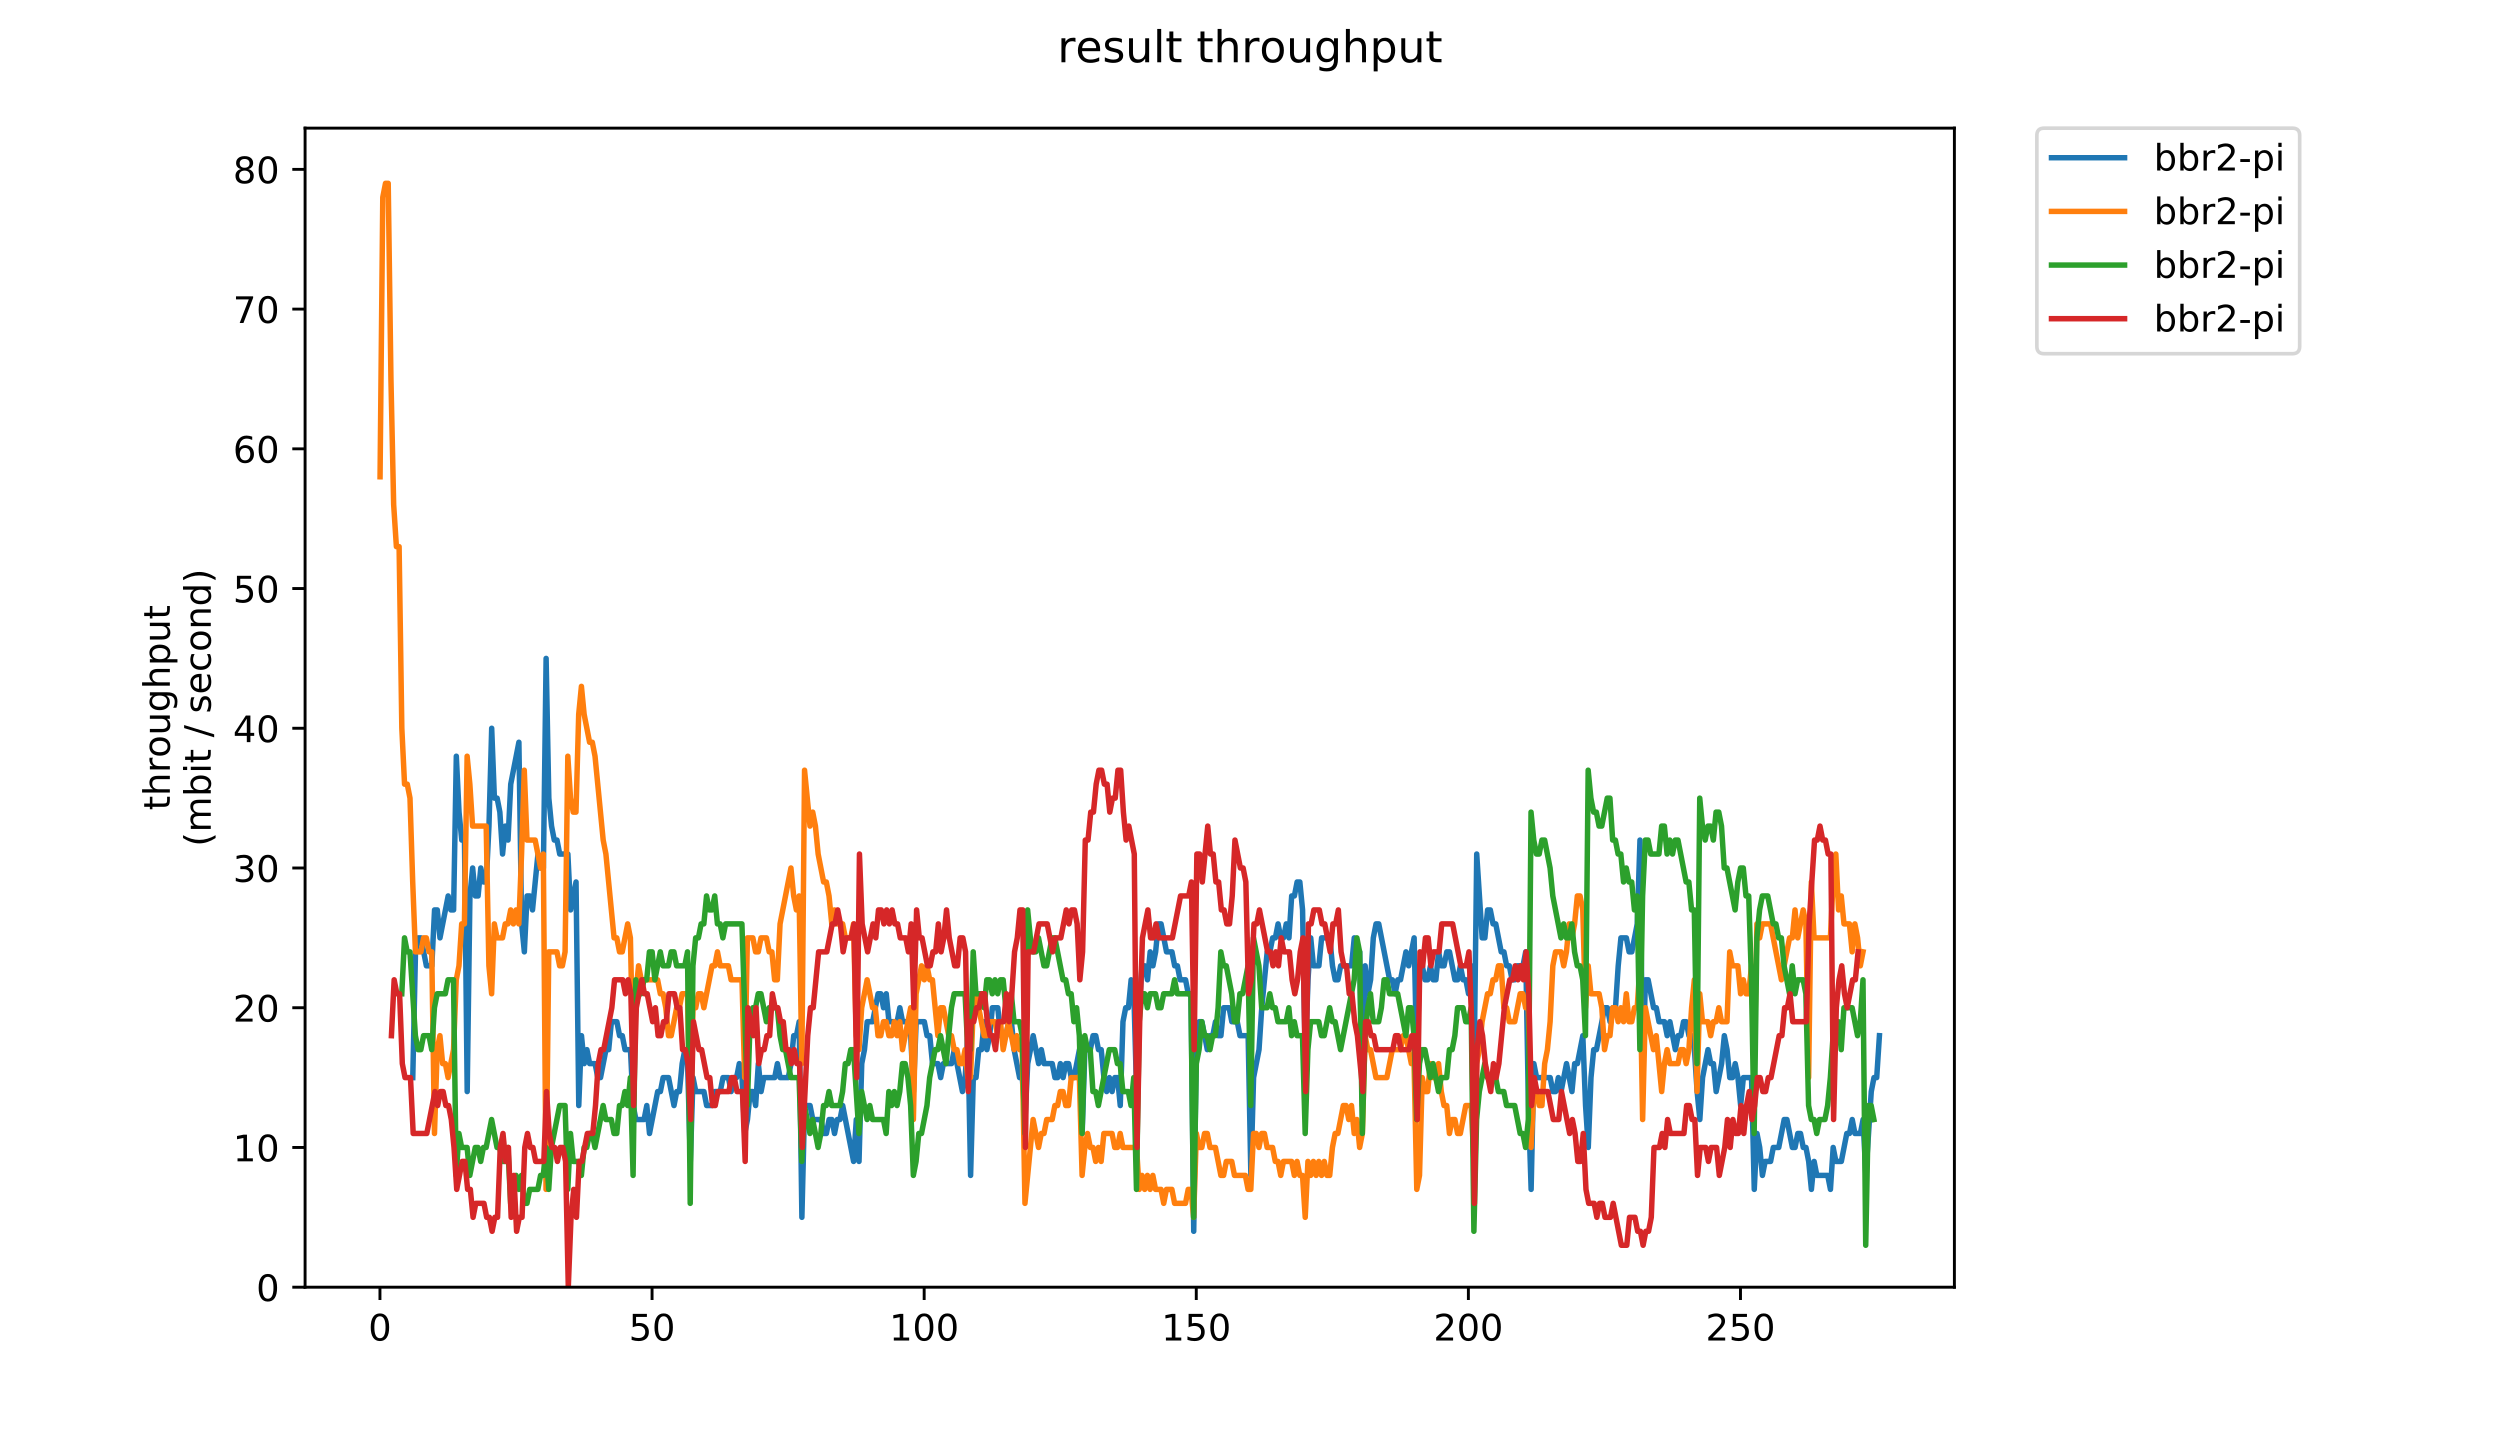 <?xml version="1.0" encoding="utf-8" standalone="no"?>
<!DOCTYPE svg PUBLIC "-//W3C//DTD SVG 1.1//EN"
  "http://www.w3.org/Graphics/SVG/1.1/DTD/svg11.dtd">
<!-- Created with matplotlib (https://matplotlib.org/) -->
<svg height="396pt" version="1.1" viewBox="0 0 684 396" width="684pt" xmlns="http://www.w3.org/2000/svg" xmlns:xlink="http://www.w3.org/1999/xlink">
 <defs>
  <style type="text/css">
*{stroke-linecap:butt;stroke-linejoin:round;}
  </style>
 </defs>
 <g id="figure_1">
  <g id="patch_1">
   <path d="M 0 396 
L 684 396 
L 684 0 
L 0 0 
z
" style="fill:#ffffff;"/>
  </g>
  <g id="axes_1">
   <g id="patch_2">
    <path d="M 83.472 352.174 
L 534.722 352.174 
L 534.722 35.062 
L 83.472 35.062 
z
" style="fill:#ffffff;"/>
   </g>
   <g id="matplotlib.axis_1">
    <g id="xtick_1">
     <g id="line2d_1">
      <defs>
       <path d="M 0 0 
L 0 3.5 
" id="m8ec35080b8" style="stroke:#000000;stroke-width:0.8;"/>
      </defs>
      <g>
       <use style="stroke:#000000;stroke-width:0.8;" x="103.955" xlink:href="#m8ec35080b8" y="352.174"/>
      </g>
     </g>
     <g id="text_1">
      <!-- 0 -->
      <defs>
       <path d="M 31.781 66.406 
Q 24.172 66.406 20.328 58.906 
Q 16.5 51.422 16.5 36.375 
Q 16.5 21.391 20.328 13.891 
Q 24.172 6.391 31.781 6.391 
Q 39.453 6.391 43.281 13.891 
Q 47.125 21.391 47.125 36.375 
Q 47.125 51.422 43.281 58.906 
Q 39.453 66.406 31.781 66.406 
z
M 31.781 74.219 
Q 44.047 74.219 50.516 64.516 
Q 56.984 54.828 56.984 36.375 
Q 56.984 17.969 50.516 8.266 
Q 44.047 -1.422 31.781 -1.422 
Q 19.531 -1.422 13.062 8.266 
Q 6.594 17.969 6.594 36.375 
Q 6.594 54.828 13.062 64.516 
Q 19.531 74.219 31.781 74.219 
z
" id="DejaVuSans-48"/>
      </defs>
      <g transform="translate(100.774 366.773)scale(0.1 -0.1)">
       <use xlink:href="#DejaVuSans-48"/>
      </g>
     </g>
    </g>
    <g id="xtick_2">
     <g id="line2d_2">
      <g>
       <use style="stroke:#000000;stroke-width:0.8;" x="178.404" xlink:href="#m8ec35080b8" y="352.174"/>
      </g>
     </g>
     <g id="text_2">
      <!-- 50 -->
      <defs>
       <path d="M 10.797 72.906 
L 49.516 72.906 
L 49.516 64.594 
L 19.828 64.594 
L 19.828 46.734 
Q 21.969 47.469 24.109 47.828 
Q 26.266 48.188 28.422 48.188 
Q 40.625 48.188 47.75 41.5 
Q 54.891 34.812 54.891 23.391 
Q 54.891 11.625 47.562 5.094 
Q 40.234 -1.422 26.906 -1.422 
Q 22.312 -1.422 17.547 -0.641 
Q 12.797 0.141 7.719 1.703 
L 7.719 11.625 
Q 12.109 9.234 16.797 8.062 
Q 21.484 6.891 26.703 6.891 
Q 35.156 6.891 40.078 11.328 
Q 45.016 15.766 45.016 23.391 
Q 45.016 31 40.078 35.438 
Q 35.156 39.891 26.703 39.891 
Q 22.75 39.891 18.812 39.016 
Q 14.891 38.141 10.797 36.281 
z
" id="DejaVuSans-53"/>
      </defs>
      <g transform="translate(172.041 366.773)scale(0.1 -0.1)">
       <use xlink:href="#DejaVuSans-53"/>
       <use x="63.623" xlink:href="#DejaVuSans-48"/>
      </g>
     </g>
    </g>
    <g id="xtick_3">
     <g id="line2d_3">
      <g>
       <use style="stroke:#000000;stroke-width:0.8;" x="252.852" xlink:href="#m8ec35080b8" y="352.174"/>
      </g>
     </g>
     <g id="text_3">
      <!-- 100 -->
      <defs>
       <path d="M 12.406 8.297 
L 28.516 8.297 
L 28.516 63.922 
L 10.984 60.406 
L 10.984 69.391 
L 28.422 72.906 
L 38.281 72.906 
L 38.281 8.297 
L 54.391 8.297 
L 54.391 0 
L 12.406 0 
z
" id="DejaVuSans-49"/>
      </defs>
      <g transform="translate(243.308 366.773)scale(0.1 -0.1)">
       <use xlink:href="#DejaVuSans-49"/>
       <use x="63.623" xlink:href="#DejaVuSans-48"/>
       <use x="127.246" xlink:href="#DejaVuSans-48"/>
      </g>
     </g>
    </g>
    <g id="xtick_4">
     <g id="line2d_4">
      <g>
       <use style="stroke:#000000;stroke-width:0.8;" x="327.3" xlink:href="#m8ec35080b8" y="352.174"/>
      </g>
     </g>
     <g id="text_4">
      <!-- 150 -->
      <g transform="translate(317.756 366.773)scale(0.1 -0.1)">
       <use xlink:href="#DejaVuSans-49"/>
       <use x="63.623" xlink:href="#DejaVuSans-53"/>
       <use x="127.246" xlink:href="#DejaVuSans-48"/>
      </g>
     </g>
    </g>
    <g id="xtick_5">
     <g id="line2d_5">
      <g>
       <use style="stroke:#000000;stroke-width:0.8;" x="401.748" xlink:href="#m8ec35080b8" y="352.174"/>
      </g>
     </g>
     <g id="text_5">
      <!-- 200 -->
      <defs>
       <path d="M 19.188 8.297 
L 53.609 8.297 
L 53.609 0 
L 7.328 0 
L 7.328 8.297 
Q 12.938 14.109 22.625 23.891 
Q 32.328 33.688 34.812 36.531 
Q 39.547 41.844 41.422 45.531 
Q 43.312 49.219 43.312 52.781 
Q 43.312 58.594 39.234 62.25 
Q 35.156 65.922 28.609 65.922 
Q 23.969 65.922 18.812 64.312 
Q 13.672 62.703 7.812 59.422 
L 7.812 69.391 
Q 13.766 71.781 18.938 73 
Q 24.125 74.219 28.422 74.219 
Q 39.75 74.219 46.484 68.547 
Q 53.219 62.891 53.219 53.422 
Q 53.219 48.922 51.531 44.891 
Q 49.859 40.875 45.406 35.406 
Q 44.188 33.984 37.641 27.219 
Q 31.109 20.453 19.188 8.297 
z
" id="DejaVuSans-50"/>
      </defs>
      <g transform="translate(392.204 366.773)scale(0.1 -0.1)">
       <use xlink:href="#DejaVuSans-50"/>
       <use x="63.623" xlink:href="#DejaVuSans-48"/>
       <use x="127.246" xlink:href="#DejaVuSans-48"/>
      </g>
     </g>
    </g>
    <g id="xtick_6">
     <g id="line2d_6">
      <g>
       <use style="stroke:#000000;stroke-width:0.8;" x="476.196" xlink:href="#m8ec35080b8" y="352.174"/>
      </g>
     </g>
     <g id="text_6">
      <!-- 250 -->
      <g transform="translate(466.653 366.773)scale(0.1 -0.1)">
       <use xlink:href="#DejaVuSans-50"/>
       <use x="63.623" xlink:href="#DejaVuSans-53"/>
       <use x="127.246" xlink:href="#DejaVuSans-48"/>
      </g>
     </g>
    </g>
   </g>
   <g id="matplotlib.axis_2">
    <g id="ytick_1">
     <g id="line2d_7">
      <defs>
       <path d="M 0 0 
L -3.5 0 
" id="m494fab7b59" style="stroke:#000000;stroke-width:0.8;"/>
      </defs>
      <g>
       <use style="stroke:#000000;stroke-width:0.8;" x="83.472" xlink:href="#m494fab7b59" y="352.174"/>
      </g>
     </g>
     <g id="text_7">
      <!-- 0 -->
      <g transform="translate(70.11 355.973)scale(0.1 -0.1)">
       <use xlink:href="#DejaVuSans-48"/>
      </g>
     </g>
    </g>
    <g id="ytick_2">
     <g id="line2d_8">
      <g>
       <use style="stroke:#000000;stroke-width:0.8;" x="83.472" xlink:href="#m494fab7b59" y="313.945"/>
      </g>
     </g>
     <g id="text_8">
      <!-- 10 -->
      <g transform="translate(63.747 317.744)scale(0.1 -0.1)">
       <use xlink:href="#DejaVuSans-49"/>
       <use x="63.623" xlink:href="#DejaVuSans-48"/>
      </g>
     </g>
    </g>
    <g id="ytick_3">
     <g id="line2d_9">
      <g>
       <use style="stroke:#000000;stroke-width:0.8;" x="83.472" xlink:href="#m494fab7b59" y="275.716"/>
      </g>
     </g>
     <g id="text_9">
      <!-- 20 -->
      <g transform="translate(63.747 279.515)scale(0.1 -0.1)">
       <use xlink:href="#DejaVuSans-50"/>
       <use x="63.623" xlink:href="#DejaVuSans-48"/>
      </g>
     </g>
    </g>
    <g id="ytick_4">
     <g id="line2d_10">
      <g>
       <use style="stroke:#000000;stroke-width:0.8;" x="83.472" xlink:href="#m494fab7b59" y="237.486"/>
      </g>
     </g>
     <g id="text_10">
      <!-- 30 -->
      <defs>
       <path d="M 40.578 39.312 
Q 47.656 37.797 51.625 33 
Q 55.609 28.219 55.609 21.188 
Q 55.609 10.406 48.188 4.484 
Q 40.766 -1.422 27.094 -1.422 
Q 22.516 -1.422 17.656 -0.516 
Q 12.797 0.391 7.625 2.203 
L 7.625 11.719 
Q 11.719 9.328 16.594 8.109 
Q 21.484 6.891 26.812 6.891 
Q 36.078 6.891 40.938 10.547 
Q 45.797 14.203 45.797 21.188 
Q 45.797 27.641 41.281 31.266 
Q 36.766 34.906 28.719 34.906 
L 20.219 34.906 
L 20.219 43.016 
L 29.109 43.016 
Q 36.375 43.016 40.234 45.922 
Q 44.094 48.828 44.094 54.297 
Q 44.094 59.906 40.109 62.906 
Q 36.141 65.922 28.719 65.922 
Q 24.656 65.922 20.016 65.031 
Q 15.375 64.156 9.812 62.312 
L 9.812 71.094 
Q 15.438 72.656 20.344 73.438 
Q 25.25 74.219 29.594 74.219 
Q 40.828 74.219 47.359 69.109 
Q 53.906 64.016 53.906 55.328 
Q 53.906 49.266 50.438 45.094 
Q 46.969 40.922 40.578 39.312 
z
" id="DejaVuSans-51"/>
      </defs>
      <g transform="translate(63.747 241.286)scale(0.1 -0.1)">
       <use xlink:href="#DejaVuSans-51"/>
       <use x="63.623" xlink:href="#DejaVuSans-48"/>
      </g>
     </g>
    </g>
    <g id="ytick_5">
     <g id="line2d_11">
      <g>
       <use style="stroke:#000000;stroke-width:0.8;" x="83.472" xlink:href="#m494fab7b59" y="199.257"/>
      </g>
     </g>
     <g id="text_11">
      <!-- 40 -->
      <defs>
       <path d="M 37.797 64.312 
L 12.891 25.391 
L 37.797 25.391 
z
M 35.203 72.906 
L 47.609 72.906 
L 47.609 25.391 
L 58.016 25.391 
L 58.016 17.188 
L 47.609 17.188 
L 47.609 0 
L 37.797 0 
L 37.797 17.188 
L 4.891 17.188 
L 4.891 26.703 
z
" id="DejaVuSans-52"/>
      </defs>
      <g transform="translate(63.747 203.056)scale(0.1 -0.1)">
       <use xlink:href="#DejaVuSans-52"/>
       <use x="63.623" xlink:href="#DejaVuSans-48"/>
      </g>
     </g>
    </g>
    <g id="ytick_6">
     <g id="line2d_12">
      <g>
       <use style="stroke:#000000;stroke-width:0.8;" x="83.472" xlink:href="#m494fab7b59" y="161.028"/>
      </g>
     </g>
     <g id="text_12">
      <!-- 50 -->
      <g transform="translate(63.747 164.827)scale(0.1 -0.1)">
       <use xlink:href="#DejaVuSans-53"/>
       <use x="63.623" xlink:href="#DejaVuSans-48"/>
      </g>
     </g>
    </g>
    <g id="ytick_7">
     <g id="line2d_13">
      <g>
       <use style="stroke:#000000;stroke-width:0.8;" x="83.472" xlink:href="#m494fab7b59" y="122.799"/>
      </g>
     </g>
     <g id="text_13">
      <!-- 60 -->
      <defs>
       <path d="M 33.016 40.375 
Q 26.375 40.375 22.484 35.828 
Q 18.609 31.297 18.609 23.391 
Q 18.609 15.531 22.484 10.953 
Q 26.375 6.391 33.016 6.391 
Q 39.656 6.391 43.531 10.953 
Q 47.406 15.531 47.406 23.391 
Q 47.406 31.297 43.531 35.828 
Q 39.656 40.375 33.016 40.375 
z
M 52.594 71.297 
L 52.594 62.312 
Q 48.875 64.062 45.094 64.984 
Q 41.312 65.922 37.594 65.922 
Q 27.828 65.922 22.672 59.328 
Q 17.531 52.734 16.797 39.406 
Q 19.672 43.656 24.016 45.922 
Q 28.375 48.188 33.594 48.188 
Q 44.578 48.188 50.953 41.516 
Q 57.328 34.859 57.328 23.391 
Q 57.328 12.156 50.688 5.359 
Q 44.047 -1.422 33.016 -1.422 
Q 20.359 -1.422 13.672 8.266 
Q 6.984 17.969 6.984 36.375 
Q 6.984 53.656 15.188 63.938 
Q 23.391 74.219 37.203 74.219 
Q 40.922 74.219 44.703 73.484 
Q 48.484 72.75 52.594 71.297 
z
" id="DejaVuSans-54"/>
      </defs>
      <g transform="translate(63.747 126.598)scale(0.1 -0.1)">
       <use xlink:href="#DejaVuSans-54"/>
       <use x="63.623" xlink:href="#DejaVuSans-48"/>
      </g>
     </g>
    </g>
    <g id="ytick_8">
     <g id="line2d_14">
      <g>
       <use style="stroke:#000000;stroke-width:0.8;" x="83.472" xlink:href="#m494fab7b59" y="84.569"/>
      </g>
     </g>
     <g id="text_14">
      <!-- 70 -->
      <defs>
       <path d="M 8.203 72.906 
L 55.078 72.906 
L 55.078 68.703 
L 28.609 0 
L 18.312 0 
L 43.219 64.594 
L 8.203 64.594 
z
" id="DejaVuSans-55"/>
      </defs>
      <g transform="translate(63.747 88.369)scale(0.1 -0.1)">
       <use xlink:href="#DejaVuSans-55"/>
       <use x="63.623" xlink:href="#DejaVuSans-48"/>
      </g>
     </g>
    </g>
    <g id="ytick_9">
     <g id="line2d_15">
      <g>
       <use style="stroke:#000000;stroke-width:0.8;" x="83.472" xlink:href="#m494fab7b59" y="46.34"/>
      </g>
     </g>
     <g id="text_15">
      <!-- 80 -->
      <defs>
       <path d="M 31.781 34.625 
Q 24.75 34.625 20.719 30.859 
Q 16.703 27.094 16.703 20.516 
Q 16.703 13.922 20.719 10.156 
Q 24.75 6.391 31.781 6.391 
Q 38.812 6.391 42.859 10.172 
Q 46.922 13.969 46.922 20.516 
Q 46.922 27.094 42.891 30.859 
Q 38.875 34.625 31.781 34.625 
z
M 21.922 38.812 
Q 15.578 40.375 12.031 44.719 
Q 8.5 49.078 8.5 55.328 
Q 8.5 64.062 14.719 69.141 
Q 20.953 74.219 31.781 74.219 
Q 42.672 74.219 48.875 69.141 
Q 55.078 64.062 55.078 55.328 
Q 55.078 49.078 51.531 44.719 
Q 48 40.375 41.703 38.812 
Q 48.828 37.156 52.797 32.312 
Q 56.781 27.484 56.781 20.516 
Q 56.781 9.906 50.312 4.234 
Q 43.844 -1.422 31.781 -1.422 
Q 19.734 -1.422 13.25 4.234 
Q 6.781 9.906 6.781 20.516 
Q 6.781 27.484 10.781 32.312 
Q 14.797 37.156 21.922 38.812 
z
M 18.312 54.391 
Q 18.312 48.734 21.844 45.562 
Q 25.391 42.391 31.781 42.391 
Q 38.141 42.391 41.719 45.562 
Q 45.312 48.734 45.312 54.391 
Q 45.312 60.062 41.719 63.234 
Q 38.141 66.406 31.781 66.406 
Q 25.391 66.406 21.844 63.234 
Q 18.312 60.062 18.312 54.391 
z
" id="DejaVuSans-56"/>
      </defs>
      <g transform="translate(63.747 50.139)scale(0.1 -0.1)">
       <use xlink:href="#DejaVuSans-56"/>
       <use x="63.623" xlink:href="#DejaVuSans-48"/>
      </g>
     </g>
    </g>
    <g id="text_16">
     <!-- throughput -->
     <defs>
      <path d="M 18.312 70.219 
L 18.312 54.688 
L 36.812 54.688 
L 36.812 47.703 
L 18.312 47.703 
L 18.312 18.016 
Q 18.312 11.328 20.141 9.422 
Q 21.969 7.516 27.594 7.516 
L 36.812 7.516 
L 36.812 0 
L 27.594 0 
Q 17.188 0 13.234 3.875 
Q 9.281 7.766 9.281 18.016 
L 9.281 47.703 
L 2.688 47.703 
L 2.688 54.688 
L 9.281 54.688 
L 9.281 70.219 
z
" id="DejaVuSans-116"/>
      <path d="M 54.891 33.016 
L 54.891 0 
L 45.906 0 
L 45.906 32.719 
Q 45.906 40.484 42.875 44.328 
Q 39.844 48.188 33.797 48.188 
Q 26.516 48.188 22.312 43.547 
Q 18.109 38.922 18.109 30.906 
L 18.109 0 
L 9.078 0 
L 9.078 75.984 
L 18.109 75.984 
L 18.109 46.188 
Q 21.344 51.125 25.703 53.562 
Q 30.078 56 35.797 56 
Q 45.219 56 50.047 50.172 
Q 54.891 44.344 54.891 33.016 
z
" id="DejaVuSans-104"/>
      <path d="M 41.109 46.297 
Q 39.594 47.172 37.812 47.578 
Q 36.031 48 33.891 48 
Q 26.266 48 22.188 43.047 
Q 18.109 38.094 18.109 28.812 
L 18.109 0 
L 9.078 0 
L 9.078 54.688 
L 18.109 54.688 
L 18.109 46.188 
Q 20.953 51.172 25.484 53.578 
Q 30.031 56 36.531 56 
Q 37.453 56 38.578 55.875 
Q 39.703 55.766 41.062 55.516 
z
" id="DejaVuSans-114"/>
      <path d="M 30.609 48.391 
Q 23.391 48.391 19.188 42.75 
Q 14.984 37.109 14.984 27.297 
Q 14.984 17.484 19.156 11.844 
Q 23.344 6.203 30.609 6.203 
Q 37.797 6.203 41.984 11.859 
Q 46.188 17.531 46.188 27.297 
Q 46.188 37.016 41.984 42.703 
Q 37.797 48.391 30.609 48.391 
z
M 30.609 56 
Q 42.328 56 49.016 48.375 
Q 55.719 40.766 55.719 27.297 
Q 55.719 13.875 49.016 6.219 
Q 42.328 -1.422 30.609 -1.422 
Q 18.844 -1.422 12.172 6.219 
Q 5.516 13.875 5.516 27.297 
Q 5.516 40.766 12.172 48.375 
Q 18.844 56 30.609 56 
z
" id="DejaVuSans-111"/>
      <path d="M 8.5 21.578 
L 8.5 54.688 
L 17.484 54.688 
L 17.484 21.922 
Q 17.484 14.156 20.5 10.266 
Q 23.531 6.391 29.594 6.391 
Q 36.859 6.391 41.078 11.031 
Q 45.312 15.672 45.312 23.688 
L 45.312 54.688 
L 54.297 54.688 
L 54.297 0 
L 45.312 0 
L 45.312 8.406 
Q 42.047 3.422 37.719 1 
Q 33.406 -1.422 27.688 -1.422 
Q 18.266 -1.422 13.375 4.438 
Q 8.5 10.297 8.5 21.578 
z
M 31.109 56 
z
" id="DejaVuSans-117"/>
      <path d="M 45.406 27.984 
Q 45.406 37.75 41.375 43.109 
Q 37.359 48.484 30.078 48.484 
Q 22.859 48.484 18.828 43.109 
Q 14.797 37.75 14.797 27.984 
Q 14.797 18.266 18.828 12.891 
Q 22.859 7.516 30.078 7.516 
Q 37.359 7.516 41.375 12.891 
Q 45.406 18.266 45.406 27.984 
z
M 54.391 6.781 
Q 54.391 -7.172 48.188 -13.984 
Q 42 -20.797 29.203 -20.797 
Q 24.469 -20.797 20.266 -20.094 
Q 16.062 -19.391 12.109 -17.922 
L 12.109 -9.188 
Q 16.062 -11.328 19.922 -12.344 
Q 23.781 -13.375 27.781 -13.375 
Q 36.625 -13.375 41.016 -8.766 
Q 45.406 -4.156 45.406 5.172 
L 45.406 9.625 
Q 42.625 4.781 38.281 2.391 
Q 33.938 0 27.875 0 
Q 17.828 0 11.672 7.656 
Q 5.516 15.328 5.516 27.984 
Q 5.516 40.672 11.672 48.328 
Q 17.828 56 27.875 56 
Q 33.938 56 38.281 53.609 
Q 42.625 51.219 45.406 46.391 
L 45.406 54.688 
L 54.391 54.688 
z
" id="DejaVuSans-103"/>
      <path d="M 18.109 8.203 
L 18.109 -20.797 
L 9.078 -20.797 
L 9.078 54.688 
L 18.109 54.688 
L 18.109 46.391 
Q 20.953 51.266 25.266 53.625 
Q 29.594 56 35.594 56 
Q 45.562 56 51.781 48.094 
Q 58.016 40.188 58.016 27.297 
Q 58.016 14.406 51.781 6.484 
Q 45.562 -1.422 35.594 -1.422 
Q 29.594 -1.422 25.266 0.953 
Q 20.953 3.328 18.109 8.203 
z
M 48.688 27.297 
Q 48.688 37.203 44.609 42.844 
Q 40.531 48.484 33.406 48.484 
Q 26.266 48.484 22.188 42.844 
Q 18.109 37.203 18.109 27.297 
Q 18.109 17.391 22.188 11.75 
Q 26.266 6.109 33.406 6.109 
Q 40.531 6.109 44.609 11.75 
Q 48.688 17.391 48.688 27.297 
z
" id="DejaVuSans-112"/>
     </defs>
     <g transform="translate(46.47 221.675)rotate(-90)scale(0.1 -0.1)">
      <use xlink:href="#DejaVuSans-116"/>
      <use x="39.209" xlink:href="#DejaVuSans-104"/>
      <use x="102.588" xlink:href="#DejaVuSans-114"/>
      <use x="143.67" xlink:href="#DejaVuSans-111"/>
      <use x="204.852" xlink:href="#DejaVuSans-117"/>
      <use x="268.23" xlink:href="#DejaVuSans-103"/>
      <use x="331.707" xlink:href="#DejaVuSans-104"/>
      <use x="395.086" xlink:href="#DejaVuSans-112"/>
      <use x="458.562" xlink:href="#DejaVuSans-117"/>
      <use x="521.941" xlink:href="#DejaVuSans-116"/>
     </g>
     <!-- (mbit / second) -->
     <defs>
      <path d="M 31 75.875 
Q 24.469 64.656 21.281 53.656 
Q 18.109 42.672 18.109 31.391 
Q 18.109 20.125 21.312 9.062 
Q 24.516 -2 31 -13.188 
L 23.188 -13.188 
Q 15.875 -1.703 12.234 9.375 
Q 8.594 20.453 8.594 31.391 
Q 8.594 42.281 12.203 53.312 
Q 15.828 64.359 23.188 75.875 
z
" id="DejaVuSans-40"/>
      <path d="M 52 44.188 
Q 55.375 50.25 60.062 53.125 
Q 64.75 56 71.094 56 
Q 79.641 56 84.281 50.016 
Q 88.922 44.047 88.922 33.016 
L 88.922 0 
L 79.891 0 
L 79.891 32.719 
Q 79.891 40.578 77.094 44.375 
Q 74.312 48.188 68.609 48.188 
Q 61.625 48.188 57.562 43.547 
Q 53.516 38.922 53.516 30.906 
L 53.516 0 
L 44.484 0 
L 44.484 32.719 
Q 44.484 40.625 41.703 44.406 
Q 38.922 48.188 33.109 48.188 
Q 26.219 48.188 22.156 43.531 
Q 18.109 38.875 18.109 30.906 
L 18.109 0 
L 9.078 0 
L 9.078 54.688 
L 18.109 54.688 
L 18.109 46.188 
Q 21.188 51.219 25.484 53.609 
Q 29.781 56 35.688 56 
Q 41.656 56 45.828 52.969 
Q 50 49.953 52 44.188 
z
" id="DejaVuSans-109"/>
      <path d="M 48.688 27.297 
Q 48.688 37.203 44.609 42.844 
Q 40.531 48.484 33.406 48.484 
Q 26.266 48.484 22.188 42.844 
Q 18.109 37.203 18.109 27.297 
Q 18.109 17.391 22.188 11.75 
Q 26.266 6.109 33.406 6.109 
Q 40.531 6.109 44.609 11.75 
Q 48.688 17.391 48.688 27.297 
z
M 18.109 46.391 
Q 20.953 51.266 25.266 53.625 
Q 29.594 56 35.594 56 
Q 45.562 56 51.781 48.094 
Q 58.016 40.188 58.016 27.297 
Q 58.016 14.406 51.781 6.484 
Q 45.562 -1.422 35.594 -1.422 
Q 29.594 -1.422 25.266 0.953 
Q 20.953 3.328 18.109 8.203 
L 18.109 0 
L 9.078 0 
L 9.078 75.984 
L 18.109 75.984 
z
" id="DejaVuSans-98"/>
      <path d="M 9.422 54.688 
L 18.406 54.688 
L 18.406 0 
L 9.422 0 
z
M 9.422 75.984 
L 18.406 75.984 
L 18.406 64.594 
L 9.422 64.594 
z
" id="DejaVuSans-105"/>
      <path id="DejaVuSans-32"/>
      <path d="M 25.391 72.906 
L 33.688 72.906 
L 8.297 -9.281 
L 0 -9.281 
z
" id="DejaVuSans-47"/>
      <path d="M 44.281 53.078 
L 44.281 44.578 
Q 40.484 46.531 36.375 47.5 
Q 32.281 48.484 27.875 48.484 
Q 21.188 48.484 17.844 46.438 
Q 14.5 44.391 14.5 40.281 
Q 14.5 37.156 16.891 35.375 
Q 19.281 33.594 26.516 31.984 
L 29.594 31.297 
Q 39.156 29.25 43.188 25.516 
Q 47.219 21.781 47.219 15.094 
Q 47.219 7.469 41.188 3.016 
Q 35.156 -1.422 24.609 -1.422 
Q 20.219 -1.422 15.453 -0.562 
Q 10.688 0.297 5.422 2 
L 5.422 11.281 
Q 10.406 8.688 15.234 7.391 
Q 20.062 6.109 24.812 6.109 
Q 31.156 6.109 34.562 8.281 
Q 37.984 10.453 37.984 14.406 
Q 37.984 18.062 35.516 20.016 
Q 33.062 21.969 24.703 23.781 
L 21.578 24.516 
Q 13.234 26.266 9.516 29.906 
Q 5.812 33.547 5.812 39.891 
Q 5.812 47.609 11.281 51.797 
Q 16.75 56 26.812 56 
Q 31.781 56 36.172 55.266 
Q 40.578 54.547 44.281 53.078 
z
" id="DejaVuSans-115"/>
      <path d="M 56.203 29.594 
L 56.203 25.203 
L 14.891 25.203 
Q 15.484 15.922 20.484 11.062 
Q 25.484 6.203 34.422 6.203 
Q 39.594 6.203 44.453 7.469 
Q 49.312 8.734 54.109 11.281 
L 54.109 2.781 
Q 49.266 0.734 44.188 -0.344 
Q 39.109 -1.422 33.891 -1.422 
Q 20.797 -1.422 13.156 6.188 
Q 5.516 13.812 5.516 26.812 
Q 5.516 40.234 12.766 48.109 
Q 20.016 56 32.328 56 
Q 43.359 56 49.781 48.891 
Q 56.203 41.797 56.203 29.594 
z
M 47.219 32.234 
Q 47.125 39.594 43.094 43.984 
Q 39.062 48.391 32.422 48.391 
Q 24.906 48.391 20.391 44.141 
Q 15.875 39.891 15.188 32.172 
z
" id="DejaVuSans-101"/>
      <path d="M 48.781 52.594 
L 48.781 44.188 
Q 44.969 46.297 41.141 47.344 
Q 37.312 48.391 33.406 48.391 
Q 24.656 48.391 19.812 42.844 
Q 14.984 37.312 14.984 27.297 
Q 14.984 17.281 19.812 11.734 
Q 24.656 6.203 33.406 6.203 
Q 37.312 6.203 41.141 7.25 
Q 44.969 8.297 48.781 10.406 
L 48.781 2.094 
Q 45.016 0.344 40.984 -0.531 
Q 36.969 -1.422 32.422 -1.422 
Q 20.062 -1.422 12.781 6.344 
Q 5.516 14.109 5.516 27.297 
Q 5.516 40.672 12.859 48.328 
Q 20.219 56 33.016 56 
Q 37.156 56 41.109 55.141 
Q 45.062 54.297 48.781 52.594 
z
" id="DejaVuSans-99"/>
      <path d="M 54.891 33.016 
L 54.891 0 
L 45.906 0 
L 45.906 32.719 
Q 45.906 40.484 42.875 44.328 
Q 39.844 48.188 33.797 48.188 
Q 26.516 48.188 22.312 43.547 
Q 18.109 38.922 18.109 30.906 
L 18.109 0 
L 9.078 0 
L 9.078 54.688 
L 18.109 54.688 
L 18.109 46.188 
Q 21.344 51.125 25.703 53.562 
Q 30.078 56 35.797 56 
Q 45.219 56 50.047 50.172 
Q 54.891 44.344 54.891 33.016 
z
" id="DejaVuSans-110"/>
      <path d="M 45.406 46.391 
L 45.406 75.984 
L 54.391 75.984 
L 54.391 0 
L 45.406 0 
L 45.406 8.203 
Q 42.578 3.328 38.25 0.953 
Q 33.938 -1.422 27.875 -1.422 
Q 17.969 -1.422 11.734 6.484 
Q 5.516 14.406 5.516 27.297 
Q 5.516 40.188 11.734 48.094 
Q 17.969 56 27.875 56 
Q 33.938 56 38.25 53.625 
Q 42.578 51.266 45.406 46.391 
z
M 14.797 27.297 
Q 14.797 17.391 18.875 11.75 
Q 22.953 6.109 30.078 6.109 
Q 37.203 6.109 41.297 11.75 
Q 45.406 17.391 45.406 27.297 
Q 45.406 37.203 41.297 42.844 
Q 37.203 48.484 30.078 48.484 
Q 22.953 48.484 18.875 42.844 
Q 14.797 37.203 14.797 27.297 
z
" id="DejaVuSans-100"/>
      <path d="M 8.016 75.875 
L 15.828 75.875 
Q 23.141 64.359 26.781 53.312 
Q 30.422 42.281 30.422 31.391 
Q 30.422 20.453 26.781 9.375 
Q 23.141 -1.703 15.828 -13.188 
L 8.016 -13.188 
Q 14.5 -2 17.703 9.062 
Q 20.906 20.125 20.906 31.391 
Q 20.906 42.672 17.703 53.656 
Q 14.5 64.656 8.016 75.875 
z
" id="DejaVuSans-41"/>
     </defs>
     <g transform="translate(57.668 231.609)rotate(-90)scale(0.1 -0.1)">
      <use xlink:href="#DejaVuSans-40"/>
      <use x="39.014" xlink:href="#DejaVuSans-109"/>
      <use x="136.426" xlink:href="#DejaVuSans-98"/>
      <use x="199.902" xlink:href="#DejaVuSans-105"/>
      <use x="227.686" xlink:href="#DejaVuSans-116"/>
      <use x="266.895" xlink:href="#DejaVuSans-32"/>
      <use x="298.682" xlink:href="#DejaVuSans-47"/>
      <use x="332.373" xlink:href="#DejaVuSans-32"/>
      <use x="364.16" xlink:href="#DejaVuSans-115"/>
      <use x="416.26" xlink:href="#DejaVuSans-101"/>
      <use x="477.783" xlink:href="#DejaVuSans-99"/>
      <use x="532.764" xlink:href="#DejaVuSans-111"/>
      <use x="593.945" xlink:href="#DejaVuSans-110"/>
      <use x="657.324" xlink:href="#DejaVuSans-100"/>
      <use x="720.801" xlink:href="#DejaVuSans-41"/>
     </g>
    </g>
   </g>
   <g id="line2d_16">
    <path clip-path="url(#p07809b99bd)" d="M 112.935 294.83 
L 113.68 260.424 
L 114.424 256.601 
L 115.169 256.601 
L 116.658 264.247 
L 118.147 264.247 
L 118.891 248.955 
L 119.636 248.955 
L 120.38 256.601 
L 122.614 245.132 
L 123.358 248.955 
L 124.103 248.955 
L 124.847 206.903 
L 125.592 222.195 
L 126.336 229.841 
L 127.081 229.841 
L 127.825 298.653 
L 128.569 245.132 
L 129.314 237.486 
L 130.058 245.132 
L 130.803 245.132 
L 131.547 237.486 
L 132.292 241.309 
L 133.036 241.309 
L 133.781 226.018 
L 134.525 199.257 
L 135.27 218.372 
L 136.014 218.372 
L 136.759 222.195 
L 137.503 233.663 
L 138.248 226.018 
L 138.992 229.841 
L 139.737 214.549 
L 141.97 203.08 
L 142.715 252.778 
L 143.459 260.424 
L 144.204 245.132 
L 144.948 245.132 
L 145.693 248.955 
L 147.182 233.663 
L 147.926 237.486 
L 148.67 237.486 
L 149.415 180.143 
L 150.159 218.372 
L 150.904 226.018 
L 151.648 229.841 
L 152.393 229.841 
L 153.137 233.663 
L 155.371 233.663 
L 156.115 248.955 
L 157.604 241.309 
L 158.349 302.476 
L 159.093 283.362 
L 159.838 291.007 
L 160.582 287.184 
L 161.327 291.007 
L 162.816 291.007 
L 163.56 294.83 
L 164.305 294.83 
L 165.794 287.184 
L 166.538 287.184 
L 167.283 279.539 
L 168.771 279.539 
L 169.516 283.362 
L 170.26 283.362 
L 171.005 287.184 
L 172.494 287.184 
L 173.238 302.476 
L 173.983 306.299 
L 176.216 306.299 
L 176.961 302.476 
L 177.705 310.122 
L 179.939 298.653 
L 180.683 298.653 
L 181.428 294.83 
L 182.917 294.83 
L 184.406 302.476 
L 185.15 298.653 
L 185.895 298.653 
L 186.639 291.007 
L 187.384 287.184 
L 188.128 291.007 
L 188.872 317.768 
L 189.617 294.83 
L 190.361 298.653 
L 192.595 298.653 
L 193.339 302.476 
L 194.828 302.476 
L 195.573 298.653 
L 197.062 298.653 
L 197.806 294.83 
L 199.295 294.83 
L 200.04 298.653 
L 200.784 294.83 
L 201.529 294.83 
L 202.273 291.007 
L 203.018 294.83 
L 203.762 310.122 
L 204.507 306.299 
L 205.251 298.653 
L 205.996 298.653 
L 206.74 302.476 
L 207.485 291.007 
L 208.229 298.653 
L 208.973 294.83 
L 211.951 294.83 
L 212.696 291.007 
L 213.44 294.83 
L 215.674 294.83 
L 216.418 291.007 
L 217.163 283.362 
L 217.907 283.362 
L 218.652 279.539 
L 219.396 333.06 
L 220.141 302.476 
L 221.63 302.476 
L 222.374 306.299 
L 224.608 306.299 
L 225.352 310.122 
L 226.097 310.122 
L 226.841 306.299 
L 227.586 306.299 
L 228.33 310.122 
L 229.074 306.299 
L 229.819 306.299 
L 230.563 302.476 
L 233.541 317.768 
L 234.286 306.299 
L 235.03 317.768 
L 235.775 291.007 
L 236.519 287.184 
L 237.264 279.539 
L 238.753 279.539 
L 240.242 271.893 
L 240.986 271.893 
L 241.731 275.716 
L 242.475 271.893 
L 243.22 279.539 
L 245.453 279.539 
L 246.198 275.716 
L 246.942 279.539 
L 248.431 279.539 
L 249.176 283.362 
L 249.92 298.653 
L 250.664 279.539 
L 252.898 279.539 
L 253.642 283.362 
L 254.387 283.362 
L 255.131 291.007 
L 256.62 291.007 
L 257.365 294.83 
L 258.109 291.007 
L 260.343 291.007 
L 261.087 287.184 
L 263.321 298.653 
L 264.065 294.83 
L 264.81 283.362 
L 265.554 321.591 
L 266.299 294.83 
L 267.043 294.83 
L 267.788 287.184 
L 268.532 287.184 
L 269.277 279.539 
L 270.021 287.184 
L 270.765 283.362 
L 271.51 275.716 
L 272.999 275.716 
L 273.743 283.362 
L 275.232 283.362 
L 275.977 279.539 
L 276.721 279.539 
L 277.466 287.184 
L 278.955 294.83 
L 279.699 294.83 
L 280.444 306.299 
L 281.188 291.007 
L 282.677 283.362 
L 284.166 291.007 
L 284.911 287.184 
L 285.655 291.007 
L 287.889 291.007 
L 288.633 294.83 
L 289.378 294.83 
L 290.122 291.007 
L 290.866 294.83 
L 291.611 291.007 
L 292.355 291.007 
L 293.1 294.83 
L 293.844 294.83 
L 295.333 287.184 
L 296.078 310.122 
L 296.822 287.184 
L 298.311 287.184 
L 299.056 283.362 
L 299.8 283.362 
L 300.545 287.184 
L 301.289 287.184 
L 302.034 294.83 
L 302.778 298.653 
L 303.523 294.83 
L 304.267 298.653 
L 305.012 294.83 
L 305.756 294.83 
L 306.501 302.476 
L 307.245 279.539 
L 307.99 275.716 
L 308.734 275.716 
L 309.479 268.07 
L 310.223 271.893 
L 310.967 298.653 
L 311.712 275.716 
L 312.456 264.247 
L 313.201 264.247 
L 313.945 268.07 
L 314.69 260.424 
L 315.434 264.247 
L 316.179 260.424 
L 316.923 252.778 
L 317.668 252.778 
L 319.157 260.424 
L 320.646 260.424 
L 321.39 264.247 
L 322.135 264.247 
L 322.879 268.07 
L 324.368 268.07 
L 325.113 271.893 
L 325.857 271.893 
L 326.602 336.882 
L 327.346 283.362 
L 328.091 279.539 
L 328.835 279.539 
L 330.324 287.184 
L 331.068 283.362 
L 331.813 283.362 
L 332.557 279.539 
L 333.302 283.362 
L 334.046 283.362 
L 334.791 275.716 
L 336.28 275.716 
L 337.024 279.539 
L 338.513 279.539 
L 339.258 283.362 
L 341.491 283.362 
L 342.236 321.591 
L 342.98 294.83 
L 344.469 287.184 
L 345.214 275.716 
L 346.703 260.424 
L 347.447 260.424 
L 348.192 256.601 
L 348.936 256.601 
L 349.681 252.778 
L 350.425 256.601 
L 351.169 256.601 
L 351.914 252.778 
L 352.658 256.601 
L 353.403 245.132 
L 354.147 245.132 
L 354.892 241.309 
L 355.636 241.309 
L 356.381 248.955 
L 357.125 291.007 
L 357.87 268.07 
L 358.614 256.601 
L 359.359 264.247 
L 360.848 264.247 
L 361.592 256.601 
L 363.826 256.601 
L 364.57 264.247 
L 365.315 268.07 
L 366.059 268.07 
L 366.804 264.247 
L 369.782 264.247 
L 370.526 256.601 
L 371.27 264.247 
L 372.015 260.424 
L 372.759 302.476 
L 373.504 264.247 
L 374.248 271.893 
L 374.993 268.07 
L 375.737 256.601 
L 376.482 252.778 
L 377.226 252.778 
L 380.204 268.07 
L 380.949 268.07 
L 381.693 271.893 
L 382.438 268.07 
L 383.182 268.07 
L 384.671 260.424 
L 385.416 264.247 
L 386.905 256.601 
L 387.649 291.007 
L 388.394 264.247 
L 389.138 264.247 
L 389.883 268.07 
L 390.627 268.07 
L 391.372 264.247 
L 392.116 268.07 
L 392.86 268.07 
L 393.605 260.424 
L 394.349 264.247 
L 395.094 264.247 
L 395.838 260.424 
L 396.583 260.424 
L 398.072 268.07 
L 398.816 268.07 
L 399.561 264.247 
L 400.305 268.07 
L 401.05 268.07 
L 401.794 271.893 
L 402.539 264.247 
L 403.283 294.83 
L 404.028 233.663 
L 405.517 256.601 
L 406.261 256.601 
L 407.006 248.955 
L 407.75 248.955 
L 408.495 252.778 
L 409.239 252.778 
L 410.728 260.424 
L 411.473 260.424 
L 412.217 264.247 
L 412.961 264.247 
L 413.706 268.07 
L 414.45 268.07 
L 415.195 264.247 
L 416.684 264.247 
L 417.428 260.424 
L 418.173 302.476 
L 418.917 325.414 
L 419.662 291.007 
L 420.406 294.83 
L 424.129 294.83 
L 424.873 298.653 
L 425.618 298.653 
L 426.362 294.83 
L 427.107 298.653 
L 428.596 291.007 
L 430.085 298.653 
L 430.829 291.007 
L 431.574 291.007 
L 433.062 283.362 
L 433.807 302.476 
L 434.551 313.945 
L 435.296 294.83 
L 436.04 287.184 
L 436.785 287.184 
L 439.018 275.716 
L 439.763 275.716 
L 440.507 279.539 
L 441.252 275.716 
L 441.996 275.716 
L 442.741 264.247 
L 443.485 256.601 
L 444.974 256.601 
L 445.719 260.424 
L 446.463 260.424 
L 447.952 252.778 
L 448.697 229.841 
L 449.441 294.83 
L 450.186 268.07 
L 450.93 268.07 
L 452.419 275.716 
L 453.163 275.716 
L 453.908 279.539 
L 455.397 279.539 
L 456.141 283.362 
L 456.886 279.539 
L 458.375 287.184 
L 459.119 283.362 
L 459.864 283.362 
L 460.608 279.539 
L 461.353 279.539 
L 462.097 283.362 
L 462.842 283.362 
L 463.586 287.184 
L 464.331 298.653 
L 465.075 306.299 
L 465.82 294.83 
L 467.309 287.184 
L 468.053 291.007 
L 468.798 291.007 
L 469.542 298.653 
L 471.031 291.007 
L 471.776 283.362 
L 472.52 287.184 
L 473.264 294.83 
L 474.009 294.83 
L 474.753 291.007 
L 475.498 294.83 
L 476.242 302.476 
L 476.987 294.83 
L 479.22 294.83 
L 479.965 325.414 
L 480.709 310.122 
L 481.454 313.945 
L 482.198 321.591 
L 482.943 317.768 
L 484.432 317.768 
L 485.176 313.945 
L 486.665 313.945 
L 488.154 306.299 
L 488.899 306.299 
L 490.388 313.945 
L 491.132 313.945 
L 491.877 310.122 
L 492.621 310.122 
L 493.365 313.945 
L 494.11 313.945 
L 494.854 317.768 
L 495.599 325.414 
L 496.343 317.768 
L 497.088 321.591 
L 500.066 321.591 
L 500.81 325.414 
L 501.555 313.945 
L 502.299 317.768 
L 503.788 317.768 
L 505.277 310.122 
L 506.022 310.122 
L 506.766 306.299 
L 507.511 310.122 
L 509 310.122 
L 509.744 306.299 
L 510.489 321.591 
L 511.978 298.653 
L 512.722 294.83 
L 513.466 294.83 
L 514.211 283.362 
L 514.211 283.362 
" style="fill:none;stroke:#1f77b4;stroke-linecap:square;stroke-width:1.5;"/>
   </g>
   <g id="line2d_17">
    <path clip-path="url(#p07809b99bd)" d="M 103.984 130.444 
L 104.728 53.986 
L 105.473 50.163 
L 106.217 50.163 
L 106.962 103.684 
L 107.706 138.09 
L 108.451 149.559 
L 109.195 149.559 
L 109.94 199.257 
L 110.684 214.549 
L 111.429 214.549 
L 112.173 218.372 
L 112.917 241.309 
L 113.662 260.424 
L 115.151 260.424 
L 115.895 256.601 
L 116.64 256.601 
L 117.384 260.424 
L 118.129 260.424 
L 118.873 310.122 
L 119.618 287.184 
L 120.362 283.362 
L 121.107 291.007 
L 121.851 291.007 
L 122.596 294.83 
L 124.085 287.184 
L 124.829 268.07 
L 125.574 264.247 
L 126.318 252.778 
L 127.063 252.778 
L 127.807 206.903 
L 128.552 214.549 
L 129.296 226.018 
L 133.018 226.018 
L 133.763 264.247 
L 134.507 271.893 
L 135.252 252.778 
L 135.996 256.601 
L 137.485 256.601 
L 138.23 252.778 
L 138.974 252.778 
L 139.719 248.955 
L 140.463 252.778 
L 141.208 248.955 
L 141.952 252.778 
L 142.697 233.663 
L 143.441 210.726 
L 144.186 229.841 
L 146.419 229.841 
L 147.908 237.486 
L 148.653 233.663 
L 149.397 325.414 
L 150.142 260.424 
L 152.375 260.424 
L 153.119 264.247 
L 153.864 264.247 
L 154.608 260.424 
L 155.353 206.903 
L 156.097 218.372 
L 156.842 222.195 
L 157.586 222.195 
L 158.331 195.434 
L 159.075 187.788 
L 159.82 195.434 
L 161.309 203.08 
L 162.053 203.08 
L 162.798 206.903 
L 165.031 229.841 
L 165.776 233.663 
L 168.009 256.601 
L 168.754 256.601 
L 169.498 260.424 
L 170.243 260.424 
L 171.732 252.778 
L 172.476 256.601 
L 173.221 291.007 
L 173.965 271.893 
L 174.709 264.247 
L 175.454 268.07 
L 179.921 268.07 
L 180.665 271.893 
L 181.41 271.893 
L 182.154 275.716 
L 182.899 283.362 
L 183.643 283.362 
L 185.132 275.716 
L 185.877 275.716 
L 186.621 271.893 
L 188.11 271.893 
L 188.855 310.122 
L 189.599 275.716 
L 190.344 275.716 
L 191.088 271.893 
L 191.833 271.893 
L 192.577 275.716 
L 194.81 264.247 
L 195.555 264.247 
L 196.299 260.424 
L 197.044 264.247 
L 199.277 264.247 
L 200.022 268.07 
L 203 268.07 
L 203.744 294.83 
L 204.489 256.601 
L 205.978 256.601 
L 206.722 260.424 
L 207.467 260.424 
L 208.211 256.601 
L 209.7 256.601 
L 210.445 260.424 
L 211.189 260.424 
L 211.934 268.07 
L 212.678 268.07 
L 213.423 252.778 
L 216.4 237.486 
L 217.145 245.132 
L 217.889 248.955 
L 218.634 245.132 
L 219.378 291.007 
L 220.123 210.726 
L 221.612 226.018 
L 222.356 222.195 
L 223.101 226.018 
L 223.845 233.663 
L 225.334 241.309 
L 226.079 241.309 
L 226.823 245.132 
L 227.568 252.778 
L 228.312 248.955 
L 229.057 252.778 
L 230.546 252.778 
L 231.29 256.601 
L 232.779 256.601 
L 233.524 252.778 
L 234.268 283.362 
L 235.012 287.184 
L 235.757 275.716 
L 237.246 268.07 
L 238.735 275.716 
L 239.479 275.716 
L 240.224 283.362 
L 240.968 283.362 
L 241.713 279.539 
L 242.457 279.539 
L 243.202 283.362 
L 243.946 283.362 
L 244.691 279.539 
L 245.435 283.362 
L 246.18 279.539 
L 246.924 287.184 
L 249.158 275.716 
L 249.902 306.299 
L 250.647 271.893 
L 252.136 264.247 
L 252.88 268.07 
L 253.625 264.247 
L 254.369 268.07 
L 255.113 268.07 
L 256.602 283.362 
L 257.347 275.716 
L 258.091 275.716 
L 259.58 283.362 
L 260.325 283.362 
L 261.069 287.184 
L 261.814 287.184 
L 262.558 291.007 
L 263.303 291.007 
L 264.047 287.184 
L 264.792 294.83 
L 265.536 294.83 
L 266.281 275.716 
L 267.025 271.893 
L 269.259 283.362 
L 270.003 283.362 
L 270.748 279.539 
L 272.237 279.539 
L 272.981 283.362 
L 273.726 279.539 
L 274.47 287.184 
L 275.959 279.539 
L 277.448 287.184 
L 278.192 283.362 
L 278.937 287.184 
L 279.681 287.184 
L 280.426 329.237 
L 282.659 306.299 
L 284.148 313.945 
L 284.893 310.122 
L 285.637 310.122 
L 286.382 306.299 
L 287.871 306.299 
L 288.615 302.476 
L 289.36 302.476 
L 290.104 298.653 
L 290.849 298.653 
L 291.593 302.476 
L 292.338 302.476 
L 293.082 294.83 
L 295.315 294.83 
L 296.06 321.591 
L 296.804 313.945 
L 297.549 310.122 
L 298.293 313.945 
L 299.038 313.945 
L 299.782 317.768 
L 300.527 313.945 
L 301.271 317.768 
L 302.016 310.122 
L 304.249 310.122 
L 304.994 313.945 
L 305.738 313.945 
L 306.483 310.122 
L 307.227 313.945 
L 310.95 313.945 
L 311.694 325.414 
L 312.439 321.591 
L 313.183 325.414 
L 313.928 321.591 
L 314.672 325.414 
L 315.417 321.591 
L 316.161 325.414 
L 317.65 325.414 
L 318.394 329.237 
L 319.139 325.414 
L 320.628 325.414 
L 321.372 329.237 
L 324.35 329.237 
L 325.095 325.414 
L 325.839 325.414 
L 326.584 333.06 
L 327.328 310.122 
L 328.073 313.945 
L 328.817 313.945 
L 329.562 310.122 
L 330.306 310.122 
L 331.051 313.945 
L 332.54 313.945 
L 334.029 321.591 
L 334.773 321.591 
L 335.518 317.768 
L 337.006 317.768 
L 337.751 321.591 
L 340.729 321.591 
L 341.473 325.414 
L 342.218 325.414 
L 342.962 310.122 
L 343.707 310.122 
L 344.451 313.945 
L 345.196 310.122 
L 345.94 310.122 
L 346.685 313.945 
L 348.174 313.945 
L 348.918 317.768 
L 349.663 317.768 
L 350.407 321.591 
L 351.152 317.768 
L 353.385 317.768 
L 354.13 321.591 
L 354.874 317.768 
L 355.619 321.591 
L 356.363 321.591 
L 357.107 333.06 
L 357.852 317.768 
L 358.596 321.591 
L 359.341 317.768 
L 360.085 321.591 
L 360.83 317.768 
L 361.574 321.591 
L 362.319 317.768 
L 363.063 321.591 
L 363.808 321.591 
L 364.552 313.945 
L 365.297 310.122 
L 366.041 310.122 
L 367.53 302.476 
L 368.275 302.476 
L 369.019 306.299 
L 369.764 302.476 
L 370.508 310.122 
L 371.253 306.299 
L 371.997 313.945 
L 372.742 310.122 
L 373.486 283.362 
L 374.231 287.184 
L 374.975 287.184 
L 376.464 294.83 
L 379.442 294.83 
L 380.931 287.184 
L 383.164 287.184 
L 383.909 283.362 
L 384.653 283.362 
L 386.142 291.007 
L 386.887 291.007 
L 387.631 325.414 
L 388.376 321.591 
L 389.12 294.83 
L 389.865 298.653 
L 390.609 298.653 
L 391.354 291.007 
L 392.098 294.83 
L 392.843 294.83 
L 393.587 291.007 
L 394.332 298.653 
L 395.076 302.476 
L 395.821 302.476 
L 396.565 310.122 
L 397.309 306.299 
L 398.054 306.299 
L 398.798 310.122 
L 399.543 310.122 
L 401.032 302.476 
L 402.521 302.476 
L 403.265 317.768 
L 404.01 291.007 
L 404.754 287.184 
L 405.499 279.539 
L 406.988 271.893 
L 407.732 271.893 
L 408.477 268.07 
L 409.221 268.07 
L 409.966 264.247 
L 410.71 264.247 
L 411.455 275.716 
L 412.199 275.716 
L 412.944 279.539 
L 414.433 279.539 
L 415.922 271.893 
L 416.666 271.893 
L 417.41 275.716 
L 418.155 275.716 
L 418.899 313.945 
L 419.644 298.653 
L 420.388 298.653 
L 421.133 302.476 
L 421.877 302.476 
L 422.622 291.007 
L 423.366 287.184 
L 424.111 279.539 
L 424.855 264.247 
L 425.6 260.424 
L 427.089 260.424 
L 427.833 264.247 
L 428.578 260.424 
L 429.322 252.778 
L 430.067 256.601 
L 430.811 252.778 
L 431.556 245.132 
L 432.3 245.132 
L 433.045 248.955 
L 433.789 275.716 
L 434.534 264.247 
L 435.278 271.893 
L 437.512 271.893 
L 438.256 275.716 
L 439 287.184 
L 439.745 283.362 
L 440.489 283.362 
L 441.234 275.716 
L 441.978 275.716 
L 442.723 279.539 
L 443.467 275.716 
L 444.212 279.539 
L 444.956 271.893 
L 445.701 279.539 
L 446.445 279.539 
L 447.19 275.716 
L 447.934 275.716 
L 448.679 264.247 
L 449.423 306.299 
L 450.168 275.716 
L 452.401 287.184 
L 453.146 283.362 
L 454.635 298.653 
L 455.379 291.007 
L 456.124 287.184 
L 456.868 291.007 
L 459.101 291.007 
L 459.846 287.184 
L 460.59 287.184 
L 461.335 291.007 
L 462.079 287.184 
L 462.824 275.716 
L 463.568 268.07 
L 464.313 298.653 
L 465.057 271.893 
L 465.802 279.539 
L 467.291 279.539 
L 468.035 283.362 
L 468.78 279.539 
L 469.524 279.539 
L 470.269 275.716 
L 471.013 279.539 
L 472.502 279.539 
L 473.247 260.424 
L 473.991 264.247 
L 475.48 264.247 
L 476.225 271.893 
L 476.969 268.07 
L 477.714 271.893 
L 478.458 271.893 
L 479.202 264.247 
L 479.947 291.007 
L 480.691 252.778 
L 481.436 256.601 
L 482.18 252.778 
L 484.414 252.778 
L 487.392 268.07 
L 489.625 256.601 
L 490.37 256.601 
L 491.114 248.955 
L 491.859 256.601 
L 493.348 248.955 
L 494.092 252.778 
L 494.837 294.83 
L 495.581 241.309 
L 496.326 256.601 
L 500.792 256.601 
L 501.537 241.309 
L 502.281 233.663 
L 503.026 248.955 
L 503.77 245.132 
L 504.515 252.778 
L 506.004 252.778 
L 506.748 260.424 
L 507.493 252.778 
L 508.237 256.601 
L 508.982 264.247 
L 509.726 260.424 
L 509.726 260.424 
" style="fill:none;stroke:#ff7f0e;stroke-linecap:square;stroke-width:1.5;"/>
   </g>
   <g id="line2d_18">
    <path clip-path="url(#p07809b99bd)" d="M 109.929 271.893 
L 110.674 256.601 
L 111.418 260.424 
L 112.163 260.424 
L 113.652 283.362 
L 114.396 287.184 
L 115.141 287.184 
L 115.885 283.362 
L 117.374 283.362 
L 118.118 287.184 
L 118.863 275.716 
L 119.607 271.893 
L 121.841 271.893 
L 122.585 268.07 
L 124.074 268.07 
L 124.819 321.591 
L 125.563 310.122 
L 126.308 313.945 
L 127.797 313.945 
L 128.541 321.591 
L 130.03 313.945 
L 130.775 313.945 
L 131.519 317.768 
L 132.264 313.945 
L 133.008 313.945 
L 134.497 306.299 
L 135.986 313.945 
L 136.73 313.945 
L 137.475 317.768 
L 138.219 317.768 
L 138.964 313.945 
L 139.708 329.237 
L 141.197 321.591 
L 141.942 325.414 
L 142.686 321.591 
L 143.431 329.237 
L 144.175 329.237 
L 144.92 325.414 
L 147.153 325.414 
L 147.898 321.591 
L 148.642 321.591 
L 149.387 313.945 
L 150.131 325.414 
L 150.876 313.945 
L 153.109 302.476 
L 154.598 302.476 
L 155.343 325.414 
L 156.087 310.122 
L 156.831 317.768 
L 158.32 317.768 
L 159.065 321.591 
L 159.809 313.945 
L 160.554 313.945 
L 161.298 310.122 
L 162.043 310.122 
L 162.787 313.945 
L 165.021 302.476 
L 165.765 306.299 
L 167.254 306.299 
L 167.999 310.122 
L 168.743 310.122 
L 169.488 302.476 
L 170.232 302.476 
L 170.977 298.653 
L 171.721 302.476 
L 172.466 294.83 
L 173.21 321.591 
L 173.955 268.07 
L 174.699 271.893 
L 175.444 271.893 
L 176.188 268.07 
L 176.932 268.07 
L 177.677 260.424 
L 178.421 260.424 
L 179.166 268.07 
L 180.655 260.424 
L 181.399 264.247 
L 182.888 264.247 
L 183.633 260.424 
L 184.377 260.424 
L 185.122 264.247 
L 187.355 264.247 
L 188.1 260.424 
L 188.844 329.237 
L 189.589 264.247 
L 190.333 256.601 
L 191.078 256.601 
L 191.822 252.778 
L 192.567 252.778 
L 193.311 245.132 
L 194.056 248.955 
L 194.8 248.955 
L 195.545 245.132 
L 196.289 252.778 
L 197.033 252.778 
L 197.778 256.601 
L 198.522 252.778 
L 202.989 252.778 
L 203.734 275.716 
L 204.478 302.476 
L 205.223 279.539 
L 205.967 275.716 
L 206.712 275.716 
L 207.456 271.893 
L 208.201 271.893 
L 209.69 279.539 
L 210.434 275.716 
L 212.668 275.716 
L 213.412 283.362 
L 214.157 287.184 
L 214.901 287.184 
L 216.39 294.83 
L 218.623 294.83 
L 219.368 317.768 
L 220.112 302.476 
L 221.601 310.122 
L 222.346 306.299 
L 223.835 313.945 
L 224.579 310.122 
L 225.324 302.476 
L 226.068 302.476 
L 226.813 298.653 
L 227.557 302.476 
L 229.791 302.476 
L 230.535 298.653 
L 231.28 291.007 
L 232.024 291.007 
L 232.769 287.184 
L 233.513 287.184 
L 235.002 310.122 
L 235.747 298.653 
L 237.236 306.299 
L 237.98 302.476 
L 238.724 306.299 
L 241.702 306.299 
L 242.447 310.122 
L 243.191 298.653 
L 243.936 302.476 
L 244.68 298.653 
L 245.425 302.476 
L 246.169 298.653 
L 246.914 291.007 
L 247.658 291.007 
L 248.403 294.83 
L 249.147 302.476 
L 249.892 321.591 
L 250.636 317.768 
L 251.381 310.122 
L 252.125 310.122 
L 253.614 302.476 
L 254.359 294.83 
L 255.848 287.184 
L 256.592 287.184 
L 257.337 283.362 
L 258.825 291.007 
L 260.314 275.716 
L 261.059 271.893 
L 264.037 271.893 
L 264.781 287.184 
L 265.526 287.184 
L 266.27 260.424 
L 267.015 271.893 
L 268.504 271.893 
L 269.248 275.716 
L 269.993 268.07 
L 270.737 268.07 
L 271.482 271.893 
L 272.226 268.07 
L 272.971 271.893 
L 273.715 268.07 
L 274.46 268.07 
L 275.204 275.716 
L 275.949 275.716 
L 276.693 271.893 
L 277.438 279.539 
L 278.926 279.539 
L 279.671 283.362 
L 280.415 310.122 
L 281.16 248.955 
L 281.904 256.601 
L 282.649 260.424 
L 283.393 260.424 
L 284.138 256.601 
L 285.627 264.247 
L 286.371 264.247 
L 287.86 256.601 
L 288.605 256.601 
L 290.838 268.07 
L 291.583 268.07 
L 292.327 271.893 
L 293.072 271.893 
L 293.816 279.539 
L 294.561 275.716 
L 295.305 283.362 
L 296.05 310.122 
L 296.794 283.362 
L 297.539 287.184 
L 298.283 287.184 
L 299.027 298.653 
L 299.772 298.653 
L 300.516 302.476 
L 303.494 287.184 
L 304.983 287.184 
L 305.728 291.007 
L 306.472 291.007 
L 307.217 298.653 
L 308.706 298.653 
L 309.45 302.476 
L 310.195 294.83 
L 310.939 325.414 
L 311.684 279.539 
L 312.428 271.893 
L 313.173 271.893 
L 313.917 275.716 
L 314.662 271.893 
L 316.151 271.893 
L 316.895 275.716 
L 317.64 275.716 
L 318.384 271.893 
L 320.617 271.893 
L 321.362 268.07 
L 322.106 271.893 
L 325.829 271.893 
L 326.573 333.06 
L 327.318 291.007 
L 328.062 287.184 
L 328.807 279.539 
L 329.551 283.362 
L 330.296 283.362 
L 331.04 287.184 
L 331.785 283.362 
L 332.529 283.362 
L 333.274 275.716 
L 334.018 260.424 
L 334.763 264.247 
L 335.507 264.247 
L 336.996 271.893 
L 337.741 279.539 
L 338.485 279.539 
L 339.229 271.893 
L 339.974 271.893 
L 341.463 264.247 
L 342.207 302.476 
L 342.952 256.601 
L 344.441 264.247 
L 345.185 275.716 
L 346.674 275.716 
L 347.419 271.893 
L 348.163 275.716 
L 348.908 275.716 
L 349.652 279.539 
L 351.886 279.539 
L 352.63 275.716 
L 353.375 283.362 
L 354.119 279.539 
L 354.864 283.362 
L 356.353 283.362 
L 357.097 310.122 
L 357.842 287.184 
L 358.586 279.539 
L 360.819 279.539 
L 361.564 283.362 
L 362.308 283.362 
L 363.797 275.716 
L 364.542 279.539 
L 365.286 279.539 
L 366.775 287.184 
L 370.498 268.07 
L 371.242 256.601 
L 371.987 260.424 
L 372.731 310.122 
L 373.476 283.362 
L 374.22 275.716 
L 374.965 271.893 
L 375.709 279.539 
L 377.198 279.539 
L 377.943 275.716 
L 378.687 268.07 
L 379.432 268.07 
L 380.176 271.893 
L 382.409 271.893 
L 384.643 283.362 
L 385.387 275.716 
L 386.132 275.716 
L 386.876 283.362 
L 387.621 306.299 
L 388.365 291.007 
L 389.11 287.184 
L 389.854 287.184 
L 391.343 294.83 
L 392.088 291.007 
L 393.577 298.653 
L 394.321 294.83 
L 395.81 294.83 
L 396.555 287.184 
L 397.299 287.184 
L 398.044 283.362 
L 398.788 275.716 
L 400.277 275.716 
L 401.021 279.539 
L 401.766 279.539 
L 402.51 275.716 
L 403.255 336.882 
L 403.999 306.299 
L 404.744 298.653 
L 406.233 291.007 
L 406.977 294.83 
L 409.211 294.83 
L 409.955 298.653 
L 411.444 298.653 
L 412.189 302.476 
L 414.422 302.476 
L 415.911 310.122 
L 416.656 310.122 
L 417.4 313.945 
L 418.145 306.299 
L 418.889 222.195 
L 419.634 229.841 
L 420.378 233.663 
L 421.122 233.663 
L 421.867 229.841 
L 422.611 229.841 
L 424.1 237.486 
L 424.845 245.132 
L 427.078 256.601 
L 427.823 252.778 
L 428.567 256.601 
L 429.312 256.601 
L 430.056 252.778 
L 430.801 260.424 
L 431.545 264.247 
L 432.29 264.247 
L 433.034 268.07 
L 433.779 283.362 
L 434.523 210.726 
L 435.268 218.372 
L 436.012 222.195 
L 436.757 222.195 
L 437.501 226.018 
L 438.246 226.018 
L 439.735 218.372 
L 440.479 218.372 
L 441.223 229.841 
L 441.968 229.841 
L 442.712 233.663 
L 443.457 233.663 
L 444.201 241.309 
L 444.946 237.486 
L 445.69 241.309 
L 446.435 241.309 
L 447.179 248.955 
L 447.924 245.132 
L 448.668 287.184 
L 449.413 245.132 
L 450.157 229.841 
L 450.902 229.841 
L 451.646 233.663 
L 453.88 233.663 
L 454.624 226.018 
L 455.369 226.018 
L 456.113 233.663 
L 456.858 229.841 
L 457.602 233.663 
L 458.347 229.841 
L 459.091 229.841 
L 461.324 241.309 
L 462.069 241.309 
L 462.813 248.955 
L 463.558 248.955 
L 464.302 291.007 
L 465.047 218.372 
L 465.791 226.018 
L 466.536 229.841 
L 467.28 226.018 
L 468.025 226.018 
L 468.769 229.841 
L 469.514 222.195 
L 470.258 222.195 
L 471.003 226.018 
L 471.747 237.486 
L 472.492 237.486 
L 474.725 248.955 
L 475.47 241.309 
L 476.214 237.486 
L 476.959 237.486 
L 477.703 245.132 
L 478.448 245.132 
L 479.192 268.07 
L 479.937 310.122 
L 480.681 256.601 
L 481.425 248.955 
L 482.17 245.132 
L 483.659 245.132 
L 485.148 252.778 
L 485.892 252.778 
L 486.637 256.601 
L 487.381 256.601 
L 488.126 264.247 
L 489.615 271.893 
L 490.359 264.247 
L 491.104 271.893 
L 491.848 268.07 
L 493.337 268.07 
L 494.082 271.893 
L 494.826 302.476 
L 495.571 306.299 
L 496.315 306.299 
L 497.06 310.122 
L 497.804 306.299 
L 499.293 306.299 
L 500.038 302.476 
L 500.782 294.83 
L 501.527 283.362 
L 502.271 283.362 
L 503.015 279.539 
L 503.76 287.184 
L 504.504 275.716 
L 506.738 275.716 
L 508.227 283.362 
L 508.971 279.539 
L 509.716 268.07 
L 510.46 340.705 
L 511.205 302.476 
L 511.949 302.476 
L 512.694 306.299 
L 512.694 306.299 
" style="fill:none;stroke:#2ca02c;stroke-linecap:square;stroke-width:1.5;"/>
   </g>
   <g id="line2d_19">
    <path clip-path="url(#p07809b99bd)" d="M 107.094 283.362 
L 107.839 268.07 
L 108.583 271.893 
L 109.328 271.893 
L 110.072 291.007 
L 110.817 294.83 
L 112.306 294.83 
L 113.05 310.122 
L 116.772 310.122 
L 119.006 298.653 
L 119.75 302.476 
L 120.495 298.653 
L 121.239 298.653 
L 121.984 302.476 
L 122.728 302.476 
L 123.473 306.299 
L 124.217 313.945 
L 124.962 325.414 
L 126.451 317.768 
L 127.195 317.768 
L 127.94 325.414 
L 128.684 325.414 
L 129.429 333.06 
L 130.173 329.237 
L 132.407 329.237 
L 133.151 333.06 
L 133.895 333.06 
L 134.64 336.882 
L 135.384 333.06 
L 136.129 333.06 
L 136.873 313.945 
L 137.618 310.122 
L 138.362 317.768 
L 139.107 313.945 
L 139.851 333.06 
L 140.596 321.591 
L 141.34 336.882 
L 142.085 333.06 
L 142.829 333.06 
L 143.574 313.945 
L 144.318 310.122 
L 145.063 313.945 
L 145.807 313.945 
L 146.552 317.768 
L 148.785 317.768 
L 149.53 298.653 
L 150.274 310.122 
L 151.019 313.945 
L 151.763 313.945 
L 152.508 317.768 
L 153.252 313.945 
L 153.996 313.945 
L 154.741 317.768 
L 155.485 352.174 
L 156.23 333.06 
L 156.974 325.414 
L 157.719 333.06 
L 158.463 317.768 
L 159.208 317.768 
L 160.697 310.122 
L 162.186 310.122 
L 162.93 302.476 
L 163.675 291.007 
L 164.419 287.184 
L 165.164 287.184 
L 167.397 275.716 
L 168.142 268.07 
L 170.375 268.07 
L 171.12 271.893 
L 171.864 268.07 
L 172.609 271.893 
L 173.353 302.476 
L 174.098 275.716 
L 175.586 268.07 
L 176.331 271.893 
L 177.075 271.893 
L 178.564 279.539 
L 179.309 275.716 
L 180.053 283.362 
L 180.798 283.362 
L 181.542 279.539 
L 182.287 279.539 
L 183.031 271.893 
L 184.52 271.893 
L 185.265 275.716 
L 186.009 275.716 
L 186.754 287.184 
L 187.498 287.184 
L 188.243 291.007 
L 188.987 306.299 
L 189.732 279.539 
L 191.221 287.184 
L 191.965 287.184 
L 193.454 294.83 
L 194.199 294.83 
L 194.943 302.476 
L 195.687 302.476 
L 196.432 298.653 
L 199.41 298.653 
L 200.154 294.83 
L 200.899 294.83 
L 201.643 298.653 
L 203.132 298.653 
L 203.877 317.768 
L 204.621 275.716 
L 206.11 283.362 
L 206.855 275.716 
L 207.599 291.007 
L 208.344 287.184 
L 209.088 287.184 
L 209.833 283.362 
L 210.577 283.362 
L 211.322 271.893 
L 212.066 275.716 
L 212.811 275.716 
L 213.555 279.539 
L 214.3 279.539 
L 215.044 287.184 
L 215.788 287.184 
L 216.533 291.007 
L 217.277 287.184 
L 218.022 291.007 
L 218.766 291.007 
L 219.511 313.945 
L 221 283.362 
L 221.744 275.716 
L 222.489 275.716 
L 223.978 260.424 
L 226.211 260.424 
L 227.7 252.778 
L 228.445 252.778 
L 229.189 248.955 
L 229.934 252.778 
L 230.678 260.424 
L 231.423 256.601 
L 232.912 256.601 
L 233.656 252.778 
L 234.401 294.83 
L 235.145 233.663 
L 235.889 252.778 
L 237.378 260.424 
L 238.867 252.778 
L 239.612 256.601 
L 240.356 248.955 
L 241.101 248.955 
L 241.845 252.778 
L 242.59 248.955 
L 243.334 252.778 
L 244.079 248.955 
L 244.823 252.778 
L 245.568 252.778 
L 246.312 256.601 
L 247.801 256.601 
L 248.546 260.424 
L 249.29 252.778 
L 250.035 275.716 
L 250.779 248.955 
L 251.524 256.601 
L 252.268 256.601 
L 253.757 264.247 
L 254.502 264.247 
L 255.246 260.424 
L 255.99 260.424 
L 256.735 252.778 
L 257.479 260.424 
L 258.224 256.601 
L 258.968 248.955 
L 259.713 256.601 
L 261.202 264.247 
L 261.946 264.247 
L 262.691 256.601 
L 263.435 256.601 
L 264.18 260.424 
L 264.924 298.653 
L 265.669 279.539 
L 266.413 279.539 
L 267.158 275.716 
L 267.902 275.716 
L 268.647 271.893 
L 269.391 271.893 
L 270.136 279.539 
L 270.88 283.362 
L 271.625 283.362 
L 272.369 287.184 
L 273.114 279.539 
L 274.603 279.539 
L 275.347 271.893 
L 276.091 279.539 
L 276.836 271.893 
L 277.58 260.424 
L 278.325 256.601 
L 279.069 248.955 
L 279.814 248.955 
L 280.558 313.945 
L 281.303 260.424 
L 282.792 260.424 
L 284.281 252.778 
L 286.514 252.778 
L 288.003 260.424 
L 288.748 256.601 
L 290.237 256.601 
L 291.726 248.955 
L 292.47 252.778 
L 293.215 248.955 
L 293.959 248.955 
L 294.704 252.778 
L 295.448 268.07 
L 296.192 260.424 
L 296.937 229.841 
L 297.681 229.841 
L 298.426 222.195 
L 299.17 222.195 
L 299.915 214.549 
L 300.659 210.726 
L 301.404 210.726 
L 302.148 214.549 
L 302.893 214.549 
L 303.637 222.195 
L 304.382 218.372 
L 305.126 218.372 
L 305.871 210.726 
L 306.615 210.726 
L 307.36 222.195 
L 308.104 229.841 
L 308.849 226.018 
L 310.338 233.663 
L 311.082 313.945 
L 311.827 279.539 
L 312.571 256.601 
L 314.06 248.955 
L 314.805 256.601 
L 315.549 256.601 
L 316.294 252.778 
L 317.038 256.601 
L 320.76 256.601 
L 322.994 245.132 
L 325.227 245.132 
L 325.972 241.309 
L 326.716 287.184 
L 327.461 233.663 
L 328.205 233.663 
L 328.95 241.309 
L 330.439 226.018 
L 331.183 233.663 
L 331.928 233.663 
L 332.672 241.309 
L 333.417 241.309 
L 334.161 248.955 
L 334.906 248.955 
L 335.65 252.778 
L 336.395 252.778 
L 337.139 245.132 
L 337.883 229.841 
L 339.372 237.486 
L 340.117 237.486 
L 340.861 241.309 
L 341.606 271.893 
L 342.35 268.07 
L 343.095 252.778 
L 343.839 252.778 
L 344.584 248.955 
L 346.817 260.424 
L 347.562 260.424 
L 348.306 264.247 
L 349.051 260.424 
L 349.795 264.247 
L 350.54 256.601 
L 351.284 260.424 
L 352.773 260.424 
L 353.518 268.07 
L 354.262 271.893 
L 355.007 268.07 
L 355.751 260.424 
L 356.496 256.601 
L 357.24 298.653 
L 357.984 252.778 
L 358.729 252.778 
L 359.473 248.955 
L 360.962 248.955 
L 361.707 252.778 
L 362.451 252.778 
L 363.94 260.424 
L 364.685 252.778 
L 365.429 252.778 
L 366.174 248.955 
L 366.918 260.424 
L 367.663 264.247 
L 368.407 264.247 
L 369.152 271.893 
L 369.896 271.893 
L 370.641 279.539 
L 371.385 283.362 
L 372.874 298.653 
L 373.619 279.539 
L 374.363 279.539 
L 375.108 283.362 
L 375.852 283.362 
L 376.597 287.184 
L 381.063 287.184 
L 381.808 283.362 
L 382.552 283.362 
L 383.297 287.184 
L 385.53 287.184 
L 386.275 283.362 
L 387.019 283.362 
L 387.764 306.299 
L 388.508 260.424 
L 389.253 264.247 
L 389.997 256.601 
L 390.742 256.601 
L 391.486 264.247 
L 392.231 260.424 
L 393.72 260.424 
L 394.464 252.778 
L 397.442 252.778 
L 399.675 264.247 
L 401.164 264.247 
L 401.909 260.424 
L 402.653 279.539 
L 403.398 329.237 
L 404.142 287.184 
L 404.887 279.539 
L 405.631 283.362 
L 406.376 291.007 
L 407.865 298.653 
L 408.609 291.007 
L 409.354 294.83 
L 410.098 291.007 
L 411.587 275.716 
L 413.076 268.07 
L 413.821 268.07 
L 414.565 264.247 
L 415.31 268.07 
L 416.054 264.247 
L 416.799 268.07 
L 417.543 260.424 
L 418.287 271.893 
L 419.032 302.476 
L 419.776 294.83 
L 420.521 298.653 
L 423.499 298.653 
L 424.988 306.299 
L 426.477 306.299 
L 427.221 298.653 
L 429.455 310.122 
L 430.199 306.299 
L 430.944 310.122 
L 431.688 317.768 
L 432.433 317.768 
L 433.177 310.122 
L 433.922 325.414 
L 434.666 329.237 
L 436.155 329.237 
L 436.9 333.06 
L 437.644 329.237 
L 438.388 329.237 
L 439.133 333.06 
L 440.622 333.06 
L 441.366 329.237 
L 443.6 340.705 
L 445.089 340.705 
L 445.833 333.06 
L 447.322 333.06 
L 448.067 336.882 
L 448.811 336.882 
L 449.556 340.705 
L 450.3 336.882 
L 451.045 336.882 
L 451.789 333.06 
L 452.534 313.945 
L 454.023 313.945 
L 454.767 310.122 
L 455.512 313.945 
L 456.256 306.299 
L 457.001 310.122 
L 460.723 310.122 
L 461.467 302.476 
L 462.212 302.476 
L 462.956 306.299 
L 463.701 306.299 
L 464.445 321.591 
L 465.19 313.945 
L 466.679 313.945 
L 467.423 317.768 
L 468.168 313.945 
L 469.657 313.945 
L 470.401 321.591 
L 471.89 313.945 
L 472.635 306.299 
L 473.379 313.945 
L 474.124 306.299 
L 474.868 310.122 
L 475.613 310.122 
L 476.357 302.476 
L 477.102 310.122 
L 477.846 302.476 
L 478.591 298.653 
L 479.335 306.299 
L 480.079 302.476 
L 480.824 294.83 
L 481.568 294.83 
L 482.313 298.653 
L 483.057 298.653 
L 483.802 294.83 
L 484.546 294.83 
L 486.78 283.362 
L 487.524 283.362 
L 488.269 275.716 
L 489.013 275.716 
L 489.758 271.893 
L 490.502 279.539 
L 494.225 279.539 
L 494.969 252.778 
L 496.458 229.841 
L 497.203 229.841 
L 497.947 226.018 
L 498.692 229.841 
L 499.436 229.841 
L 500.18 233.663 
L 500.925 233.663 
L 501.669 306.299 
L 502.414 275.716 
L 503.158 268.07 
L 503.903 264.247 
L 504.647 271.893 
L 505.392 275.716 
L 506.881 268.07 
L 507.625 268.07 
L 508.37 260.424 
L 508.37 260.424 
" style="fill:none;stroke:#d62728;stroke-linecap:square;stroke-width:1.5;"/>
   </g>
   <g id="patch_3">
    <path d="M 83.472 352.174 
L 83.472 35.062 
" style="fill:none;stroke:#000000;stroke-linecap:square;stroke-linejoin:miter;stroke-width:0.8;"/>
   </g>
   <g id="patch_4">
    <path d="M 534.722 352.174 
L 534.722 35.062 
" style="fill:none;stroke:#000000;stroke-linecap:square;stroke-linejoin:miter;stroke-width:0.8;"/>
   </g>
   <g id="patch_5">
    <path d="M 83.472 352.174 
L 534.722 352.174 
" style="fill:none;stroke:#000000;stroke-linecap:square;stroke-linejoin:miter;stroke-width:0.8;"/>
   </g>
   <g id="patch_6">
    <path d="M 83.472 35.062 
L 534.722 35.062 
" style="fill:none;stroke:#000000;stroke-linecap:square;stroke-linejoin:miter;stroke-width:0.8;"/>
   </g>
   <g id="legend_1">
    <g id="patch_7">
     <path d="M 559.285 96.775 
L 627.19 96.775 
Q 629.19 96.775 629.19 94.775 
L 629.19 37.062 
Q 629.19 35.062 627.19 35.062 
L 559.285 35.062 
Q 557.285 35.062 557.285 37.062 
L 557.285 94.775 
Q 557.285 96.775 559.285 96.775 
z
" style="fill:#ffffff;opacity:0.8;stroke:#cccccc;stroke-linejoin:miter;"/>
    </g>
    <g id="line2d_20">
     <path d="M 561.285 43.161 
L 581.285 43.161 
" style="fill:none;stroke:#1f77b4;stroke-linecap:square;stroke-width:1.5;"/>
    </g>
    <g id="line2d_21"/>
    <g id="text_17">
     <!-- bbr2-pi -->
     <defs>
      <path d="M 4.891 31.391 
L 31.203 31.391 
L 31.203 23.391 
L 4.891 23.391 
z
" id="DejaVuSans-45"/>
     </defs>
     <g transform="translate(589.285 46.661)scale(0.1 -0.1)">
      <use xlink:href="#DejaVuSans-98"/>
      <use x="63.477" xlink:href="#DejaVuSans-98"/>
      <use x="126.953" xlink:href="#DejaVuSans-114"/>
      <use x="168.066" xlink:href="#DejaVuSans-50"/>
      <use x="231.689" xlink:href="#DejaVuSans-45"/>
      <use x="267.773" xlink:href="#DejaVuSans-112"/>
      <use x="331.25" xlink:href="#DejaVuSans-105"/>
     </g>
    </g>
    <g id="line2d_22">
     <path d="M 561.285 57.839 
L 581.285 57.839 
" style="fill:none;stroke:#ff7f0e;stroke-linecap:square;stroke-width:1.5;"/>
    </g>
    <g id="line2d_23"/>
    <g id="text_18">
     <!-- bbr2-pi -->
     <g transform="translate(589.285 61.339)scale(0.1 -0.1)">
      <use xlink:href="#DejaVuSans-98"/>
      <use x="63.477" xlink:href="#DejaVuSans-98"/>
      <use x="126.953" xlink:href="#DejaVuSans-114"/>
      <use x="168.066" xlink:href="#DejaVuSans-50"/>
      <use x="231.689" xlink:href="#DejaVuSans-45"/>
      <use x="267.773" xlink:href="#DejaVuSans-112"/>
      <use x="331.25" xlink:href="#DejaVuSans-105"/>
     </g>
    </g>
    <g id="line2d_24">
     <path d="M 561.285 72.517 
L 581.285 72.517 
" style="fill:none;stroke:#2ca02c;stroke-linecap:square;stroke-width:1.5;"/>
    </g>
    <g id="line2d_25"/>
    <g id="text_19">
     <!-- bbr2-pi -->
     <g transform="translate(589.285 76.017)scale(0.1 -0.1)">
      <use xlink:href="#DejaVuSans-98"/>
      <use x="63.477" xlink:href="#DejaVuSans-98"/>
      <use x="126.953" xlink:href="#DejaVuSans-114"/>
      <use x="168.066" xlink:href="#DejaVuSans-50"/>
      <use x="231.689" xlink:href="#DejaVuSans-45"/>
      <use x="267.773" xlink:href="#DejaVuSans-112"/>
      <use x="331.25" xlink:href="#DejaVuSans-105"/>
     </g>
    </g>
    <g id="line2d_26">
     <path d="M 561.285 87.195 
L 581.285 87.195 
" style="fill:none;stroke:#d62728;stroke-linecap:square;stroke-width:1.5;"/>
    </g>
    <g id="line2d_27"/>
    <g id="text_20">
     <!-- bbr2-pi -->
     <g transform="translate(589.285 90.695)scale(0.1 -0.1)">
      <use xlink:href="#DejaVuSans-98"/>
      <use x="63.477" xlink:href="#DejaVuSans-98"/>
      <use x="126.953" xlink:href="#DejaVuSans-114"/>
      <use x="168.066" xlink:href="#DejaVuSans-50"/>
      <use x="231.689" xlink:href="#DejaVuSans-45"/>
      <use x="267.773" xlink:href="#DejaVuSans-112"/>
      <use x="331.25" xlink:href="#DejaVuSans-105"/>
     </g>
    </g>
   </g>
  </g>
  <g id="text_21">
   <!-- result throughput -->
   <defs>
    <path d="M 9.422 75.984 
L 18.406 75.984 
L 18.406 0 
L 9.422 0 
z
" id="DejaVuSans-108"/>
   </defs>
   <g transform="translate(289.321 17.038)scale(0.12 -0.12)">
    <use xlink:href="#DejaVuSans-114"/>
    <use x="41.082" xlink:href="#DejaVuSans-101"/>
    <use x="102.605" xlink:href="#DejaVuSans-115"/>
    <use x="154.705" xlink:href="#DejaVuSans-117"/>
    <use x="218.084" xlink:href="#DejaVuSans-108"/>
    <use x="245.867" xlink:href="#DejaVuSans-116"/>
    <use x="285.076" xlink:href="#DejaVuSans-32"/>
    <use x="316.863" xlink:href="#DejaVuSans-116"/>
    <use x="356.072" xlink:href="#DejaVuSans-104"/>
    <use x="419.451" xlink:href="#DejaVuSans-114"/>
    <use x="460.533" xlink:href="#DejaVuSans-111"/>
    <use x="521.715" xlink:href="#DejaVuSans-117"/>
    <use x="585.094" xlink:href="#DejaVuSans-103"/>
    <use x="648.57" xlink:href="#DejaVuSans-104"/>
    <use x="711.949" xlink:href="#DejaVuSans-112"/>
    <use x="775.426" xlink:href="#DejaVuSans-117"/>
    <use x="838.805" xlink:href="#DejaVuSans-116"/>
   </g>
  </g>
 </g>
 <defs>
  <clipPath id="p07809b99bd">
   <rect height="317.112" width="451.25" x="83.472" y="35.062"/>
  </clipPath>
 </defs>
</svg>
